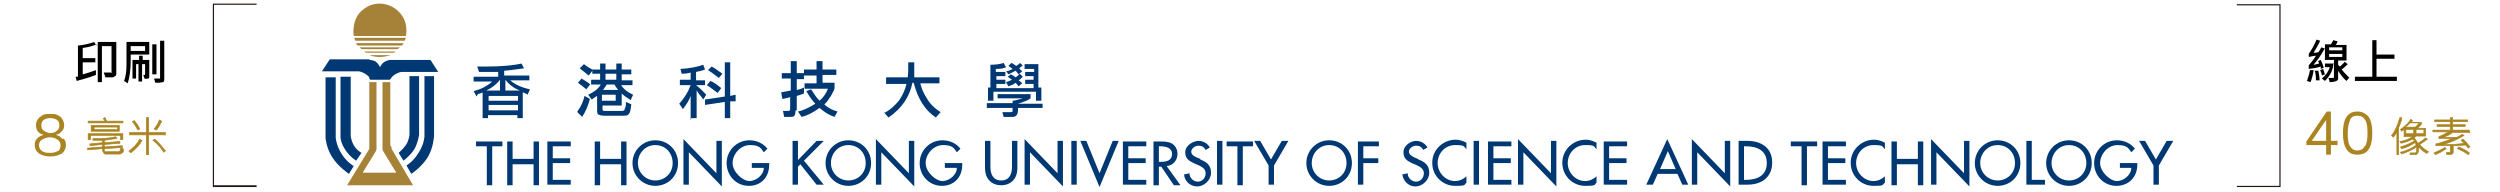 <svg width="417" height="32" viewBox="0 0 417 32" fill="none" xmlns="http://www.w3.org/2000/svg">
<path d="M67.5 6.8C67.6 6.6 67.7 6.3 67.7 6.3H59.1C59.1 6.3 59.2 6.7 59.3 6.8H67.5Z" fill="#A68238"/>
<path d="M67 7.6C67.2 7.5 67.3 7.2 67.3 7.2H59.4C59.4 7.2 59.4 7.4 59.7 7.6H67Z" fill="#A68238"/>
<path d="M66.3 8.2C66.5 8.1 66.7 7.9 66.7 7.9H60C60 7.9 60.2 8.1 60.3 8.2H66.4H66.3Z" fill="#A68238"/>
<path d="M65.6 8.8C65.8 8.8 66 8.6 66 8.6H60.7C60.7 8.6 60.7 8.6 61.1 8.8H65.6Z" fill="#A68238"/>
<path d="M61.7 9.2C61.7 9.2 62.2 9.5 63.3 9.5C64.4 9.5 65.1 9.2 65.1 9.2H61.7Z" fill="#A68238"/>
<path d="M61.6 10C61.6 10 62.3 10 62.7 10.3C63.1 10.6 63.4 11.2 63.4 11.2C63.4 11.2 63.6 10.7 64 10.4C64.4 10.1 65 10 65 10H71.8L73.1 12H67C67 12 66.6 12 65.9 12.4C65.6 12.6 65.3 12.9 65.3 12.9C65.3 12.9 65.3 13.1 65.2 13.1C65.1 13.1 65.1 13.3 65 13.3H61.8C61.8 13.3 61.7 13.3 61.6 13.1C61.6 13 61.6 13.1 61.6 12.9C61.6 12.9 61.4 12.6 60.9 12.3C60.4 12 59.9 11.9 59.9 11.9H53.7L55 9.9H61.7L61.6 10Z" fill="#003873"/>
<path d="M56.8 12.8V22.9C56.8 22.9 56.8 23.8 57.6 25C58.4 26.2 59.4 26.8 59.4 26.8L60.3 25.5C60.3 25.5 59.5 25.1 59 24.2C58.5 23.3 58.5 22.6 58.5 22.6V12.8H56.9H56.8Z" fill="#003873"/>
<path d="M68.3 12.7V22.5C68.3 22.5 68.2 23.5 67.7 24.2C67.2 24.9 66.5 25.5 66.5 25.5L67.3 26.8C67.3 26.8 68.5 25.9 69.1 24.9C69.7 23.9 69.9 22.5 69.9 22.5V12.7H68.3Z" fill="#003873"/>
<path d="M54.3 12.8V23C54.3 23 54.4 24.6 55.4 26.2C56.4 27.8 58.2 29 58.2 29L59 27.7C59 27.7 57.9 27.1 57 25.7C56.1 24.3 56 23 56 23V12.9H54.3V12.8Z" fill="#003873"/>
<path d="M61.6 13.8V24.5C61.6 24.5 61.6 24.5 61.6 24.7C61.6 24.9 61.5 25 61.5 25L57.9 30.9H68.9L65.3 24.8V24.5C65.2 24.5 65.1 24.2 65.1 24.2V13.7H63.8V24.6C63.8 24.6 63.8 24.8 63.8 24.9C63.8 25 63.9 25.2 63.9 25.2L66.1 28.8H60.5L62.7 25.2C62.7 25.2 62.7 25.1 62.8 24.9C62.8 24.7 62.8 24.6 62.8 24.6V13.7H61.5L61.6 13.8Z" fill="#A68238"/>
<path d="M70.8 12.7V22.7C70.8 22.7 70.8 24 69.8 25.5C68.9 27 67.8 27.6 67.8 27.6L68.6 29C68.6 29 70.2 28 71.3 26.3C72.3 24.7 72.4 22.7 72.4 22.7V12.7H70.8Z" fill="#003873"/>
<path d="M59 6C59 6 58.5 3 60.7 1.5C60.7 1.5 61.7 0.6 63.3 0.6C64.9 0.6 66 1.5 66 1.5C68.4 3.3 67.7 6 67.7 6H59Z" fill="#A68238"/>
<path d="M79.7 15.7C80.1 15.6 80.4 15.5 80.5 15.4V19.7H81.4V19.2H86.3V19.7H87.2V15.4C87.3 15.4 87.5 15.5 87.6 15.6C87.8 15.6 87.9 15.7 88 15.8L88.4 14.9C87 14.6 85.9 14.1 85.1 13.4H88.3V12.6H84.1V11.8C85.4 11.7 86.5 11.5 87.4 11.4L87 10.6C85.7 10.9 83.7 11.1 81 11.1C78.3 11.1 80 11.1 79.6 11.1L79.9 12C80.6 12 81.6 12 83.1 12V12.8H79V13.6H82.1C81.2 14.4 80.2 14.9 79 15.2L79.5 16.1L79.7 15.7ZM86.4 18.4H81.5V17.5H86.4V18.4ZM84.3 13.3C84.9 14.1 85.7 14.7 86.7 15.1H84.3V13.3ZM86.4 16V16.8H81.5V16H86.4ZM83.4 13.3V15.1H81.1C82 14.7 82.8 14.1 83.4 13.3Z" fill="#003873"/>
<path d="M98.5 14.1C98 13.7 97.5 13.4 97 13.1L96.4 13.8C96.8 14.1 97.2 14.4 97.8 14.9L98.5 14V14.1Z" fill="#003873"/>
<path d="M96.3 18.7L97.1 19.5C97.7 18.6 98.1 17.6 98.4 16.5L97.5 16C97.3 16.9 96.9 17.8 96.3 18.6V18.7Z" fill="#003873"/>
<path d="M104.2 18.2C104.2 18.4 104 18.5 103.7 18.5H100.8C100.6 18.5 100.5 18.4 100.5 18.2V17.6H103.7V15.6C104.1 16 104.6 16.3 105.2 16.7L105.6 15.8C104.5 15.3 103.9 14.7 103.6 14.2H105.5V13.4H103.7V12.4H105.3V11.6H103.7V10.6H102.8V11.6H101V10.6H100.1V11.6H98.8C98.4 11.4 97.9 11.1 97.4 10.7L96.7 11.4C97.1 11.7 97.6 12.1 98.2 12.6L98.8 11.8V12.3H100.1V13.3H98.6V14.1H100.2C99.9 14.7 99.2 15.3 98.1 15.8L98.7 16.6C99.1 16.3 99.4 16.1 99.6 16V18.2C99.6 18.7 99.6 19 99.8 19.1C100 19.2 100.3 19.3 100.7 19.3H103.9C104.4 19.3 104.7 19.3 104.9 19C105.1 18.8 105.2 18.3 105.3 17.4L104.4 17C104.4 17.5 104.4 17.9 104.2 18.1V18.2ZM101 12.3H102.8V13.3H101V12.3ZM101.2 14.1H102.5C102.7 14.5 102.9 14.7 103.1 15H100.6C100.8 14.7 101 14.4 101.2 14.1ZM100.4 15.8H102.7V16.8H100.4V15.8Z" fill="#003873"/>
<path d="M121.8 19.7V16.9H122.7V15.8L121.8 16V10.4H120.9V16.1L117.6 16.6V17.5L120.9 17V19.7H121.8Z" fill="#003873"/>
<path d="M115.3 19.7H116.2V15.1C116.4 15.3 116.5 15.6 116.7 15.8C116.9 16 117.1 16.3 117.3 16.6L117.8 15.8C117.4 15.4 116.9 14.8 116.1 14.2H117.6V13.4H116.1V12C116.6 11.9 117.1 11.8 117.6 11.6L117.3 10.8C116.2 11.2 115 11.4 113.5 11.5L113.7 12.3C114.4 12.3 114.9 12.2 115.2 12.1V13.3H113.4V14.2H115.2C114.8 15.3 114.2 16.3 113.3 17.3L113.9 18.2C114.6 17.3 115 16.6 115.2 16V20.1L115.3 19.7Z" fill="#003873"/>
<path d="M120.3 14.7C119.6 14.1 119 13.7 118.5 13.5L117.9 14.2C118.4 14.5 119 15 119.7 15.5L120.3 14.7Z" fill="#003873"/>
<path d="M120.5 12.3C119.7 11.7 119.1 11.3 118.7 11.1L118.1 11.7C118.6 12 119.1 12.4 119.9 13L120.5 12.3Z" fill="#003873"/>
<path d="M132.9 18.4V16C133.5 15.8 133.9 15.7 134.1 15.6V14.6C133.9 14.7 133.5 14.9 132.9 15V13.2H134.1V12.6H136.2V13.9H134.2V14.8H138.1C137.8 15.6 137.3 16.3 136.7 16.8C136.2 16.3 135.8 15.7 135.3 14.9L134.5 15.2C135 16.1 135.5 16.8 136 17.3C135 17.9 134.1 18.4 133.1 18.6L133.7 19.5C134.6 19.3 135.6 18.8 136.7 18C137.5 18.7 138.3 19.2 139.2 19.5L139.7 18.6C138.9 18.4 138.1 18 137.5 17.4C137.9 17.1 138.2 16.6 138.6 16C138.9 15.4 139.2 15 139.2 14.6V13.8H137.2V12.5H139.5V11.6H137.2V10.2H136.2V11.6H134.1V12.2H132.9V10.2H131.9V12.2H130.4V13.1H131.9V15.1C131.4 15.2 130.9 15.3 130.3 15.4L130.5 16.5C130.8 16.5 131.3 16.3 131.8 16.2V18.2C131.8 18.4 131.7 18.5 131.5 18.5H130.6L130.8 19.5H131.6C132.1 19.5 132.4 19.5 132.5 19.3C132.6 19.2 132.7 18.8 132.7 18.4H132.9Z" fill="#003873"/>
<path d="M147.4 18.7L148.2 19.6C150.4 18.1 151.7 16.2 152.2 13.8H152.4C153.1 16.5 154.3 18.4 156.1 19.6L156.9 18.7C155.9 18.1 155.1 17.3 154.6 16.4C154 15.5 153.7 14.7 153.5 13.9H156.7V12.9H152.5C152.5 12.4 152.5 11.6 152.5 10.4H151.5C151.5 11.5 151.5 12.3 151.4 12.9H147.8V14H151.2C151 14.9 150.6 15.8 150 16.7C149.3 17.6 148.5 18.3 147.6 18.8L147.4 18.7Z" fill="#003873"/>
<path d="M173.9 17.3H169.8C170.7 17 171.4 16.8 171.9 16.4V15.7H166.4V16.4H170.6C169.9 16.6 169.3 16.8 168.9 16.8V17.2H164.6V18H168.9V18.4C168.9 18.6 168.9 18.7 168.6 18.7H167.2L167.4 19.5H168.9C169.5 19.5 169.8 19.1 169.8 18.4V18H173.9V17.2V17.3Z" fill="#003873"/>
<path d="M170.1 12.3C169.8 12.6 169.6 12.8 169.4 12.9C169.3 12.8 169.1 12.7 169 12.6C168.9 12.6 168.8 12.5 168.6 12.4L168.1 12.8C168.4 13 168.6 13.2 168.8 13.3C168.6 13.4 168.2 13.6 167.8 13.7L168.2 14.4C168.7 14.2 169.1 14.1 169.4 13.8C169.4 13.8 169.6 14 169.9 14.4L170.5 13.9C170.3 13.7 170.1 13.5 169.9 13.4C170.1 13.3 170.3 13.1 170.6 12.8L170.1 12.3Z" fill="#003873"/>
<path d="M167.7 11.7L168.2 12.4C168.6 12.2 169 12 169.4 11.8C169.4 11.8 169.6 12 169.9 12.4L170.5 11.9C170.3 11.7 170.1 11.5 170 11.4C170.2 11.2 170.4 11.1 170.6 10.9L170.1 10.5C170 10.7 169.8 10.8 169.5 11C169.2 10.8 169 10.6 168.7 10.5L168.2 11C168.5 11.2 168.7 11.3 168.9 11.5C168.7 11.6 168.4 11.8 167.8 11.9L167.7 11.7Z" fill="#003873"/>
<path d="M165.6 15.3H172.8V16.8H173.7V14.6H173.2V10.7C173.3 10.7 170.9 10.7 170.9 10.7V11.5H172.5V12H171V12.7H172.4V13.3H171V14H172.4V14.7H166.2V14H167.7V13.3H166.2V12.7H167.7V12H166.1V11.5C166.9 11.5 167.5 11.4 167.8 11.2L167.4 10.5C166.8 10.7 166.1 10.8 165.2 10.8V14.6C165.3 14.6 164.8 14.6 164.8 14.6V16.8H165.7V15.3H165.6Z" fill="#003873"/>
<path d="M79.5 24.4H81.2V30.9H82.1V24.4H83.8V23.6H79.4V24.4H79.5Z" fill="#003873"/>
<path d="M89 26.5H85.5V23.6H84.6V30.9H85.5V27.4H89V30.9H89.9V23.6H89V26.5Z" fill="#003873"/>
<path d="M91.3 30.8H95.2V30H92.2V27.2H95.1V26.4H92.2V24.4H95.2V23.6H91.3V30.9V30.8Z" fill="#003873"/>
<path d="M103.6 26.5H100.1V23.6H99.2V30.9H100.1V27.4H103.6V30.9H104.5V23.6H103.6V26.5Z" fill="#003873"/>
<path d="M109.3 23.4C107.2 23.4 105.5 25.1 105.5 27.2C105.5 29.3 107.2 31 109.3 31C111.4 31 113.1 29.4 113.1 27.2C113.1 25 111.4 23.4 109.3 23.4ZM109.3 30.1C107.7 30.1 106.4 28.8 106.4 27.2C106.4 25.6 107.6 24.2 109.3 24.2C111 24.2 112.2 25.5 112.2 27.2C112.2 28.9 110.9 30.1 109.3 30.1Z" fill="#003873"/>
<path d="M119.5 28.9L114 23.2V30.8H114.9V25.4L120.4 31.1V23.5H119.5V28.9Z" fill="#003873"/>
<path d="M125.5 28H127.4C127.4 29.2 126.1 30.2 125 30.2C123.9 30.2 122.2 28.7 122.2 27.2C122.2 25.7 123.5 24.2 125.1 24.2C126.7 24.2 126.9 24.7 127.4 25.4L128 24.8C127.3 23.9 126.2 23.4 125 23.4C122.9 23.4 121.2 25.1 121.2 27.2C121.2 29.3 122.8 31 124.9 31C127 31 128.3 29.5 128.3 27.5V27.2H125.4V28H125.5Z" fill="#003873"/>
<path d="M137.4 23.5H136.2L133.1 26.7V23.5H132.2V30.8H133.1V27.8L133.5 27.4L136.2 30.8H137.4L134.1 26.8L137.4 23.5Z" fill="#003873"/>
<path d="M141.5 23.4C139.4 23.4 137.7 25.1 137.7 27.2C137.7 29.3 139.4 31 141.5 31C143.6 31 145.3 29.4 145.3 27.2C145.3 25 143.6 23.4 141.5 23.4ZM141.5 30.1C139.9 30.1 138.6 28.8 138.6 27.2C138.6 25.6 139.8 24.2 141.5 24.2C143.2 24.2 144.4 25.5 144.4 27.2C144.4 28.9 143.1 30.1 141.5 30.1Z" fill="#003873"/>
<path d="M151.6 28.9L146.1 23.2V30.8H147V25.4L152.5 31.1V23.5H151.6V28.9Z" fill="#003873"/>
<path d="M157.7 28H159.6C159.6 29.2 158.3 30.2 157.2 30.2C156.1 30.2 154.4 28.7 154.4 27.2C154.4 25.7 155.7 24.2 157.3 24.2C158.9 24.2 159.1 24.7 159.6 25.4L160.2 24.8C159.5 23.9 158.4 23.4 157.2 23.4C155.1 23.4 153.4 25.1 153.4 27.2C153.4 29.3 155 31 157.1 31C159.2 31 160.5 29.5 160.5 27.5V27.2H157.6V28H157.7Z" fill="#003873"/>
<path d="M168.8 27.8C168.8 29 168.4 30.1 167 30.1C165.6 30.1 165.2 29 165.2 27.8V23.5H164.3V28.1C164.3 29.7 165.3 30.9 167 30.9C168.7 30.9 169.7 29.7 169.7 28.1V23.5H168.8V27.8Z" fill="#003873"/>
<path d="M176.4 28.9L170.9 23.2V30.8H171.8V25.4L177.3 31.1V23.5H176.4V28.9Z" fill="#003873"/>
<path d="M179.6 23.5H178.7V30.8H179.6V23.5Z" fill="#003873"/>
<path d="M183.4 28.9L181.2 23.5H180.2L183.4 31.2L186.6 23.5H185.6L183.4 28.9Z" fill="#003873"/>
<path d="M187.3 30.8H191.2V30H188.2V27.2H191.1V26.4H188.2V24.4H191.2V23.6H187.3V30.9V30.8Z" fill="#003873"/>
<path d="M196.4 25.6C196.4 24.9 196 24.2 195.4 23.9C194.8 23.6 194.1 23.6 193.5 23.6H192.4V30.9H193.3V27.8H193.7L195.8 30.9H196.9L194.6 27.7C195.7 27.6 196.4 26.7 196.4 25.7V25.6ZM193.6 27H193.3V24.4H193.5C194.4 24.4 195.5 24.6 195.5 25.7C195.5 26.8 194.5 27 193.6 27Z" fill="#003873"/>
<path d="M200.2 26.5L199.7 26.3C199.2 26.1 198.7 25.8 198.7 25.3C198.7 24.8 199.3 24.3 199.9 24.3C200.5 24.3 200.8 24.5 201.1 25L201.8 24.6C201.4 23.9 200.7 23.5 199.9 23.5C199.1 23.5 197.7 24.2 197.7 25.4C197.7 26.6 198.5 26.9 199.3 27.3L199.8 27.5C200.4 27.8 201.1 28.1 201.1 28.9C201.1 29.7 200.5 30.3 199.8 30.3C199.1 30.3 198.4 29.7 198.4 28.9L197.5 29.1C197.6 30.3 198.6 31.1 199.7 31.1C200.8 31.1 202 30.1 202 28.8C202 27.5 201.2 27 200.2 26.6V26.5Z" fill="#003873"/>
<path d="M203.9 23.5H203V30.8H203.9V23.5Z" fill="#003873"/>
<path d="M204.7 24.4H206.4V30.9H207.3V24.4H209V23.6H204.6V24.4H204.7Z" fill="#003873"/>
<path d="M212 26.6L210.2 23.5H209.2L211.6 27.6V30.8H212.5V27.6L214.9 23.5H213.8L212 26.6Z" fill="#003873"/>
<path d="M221.7 23.4C219.6 23.4 217.9 25.1 217.9 27.2C217.9 29.3 219.6 31 221.7 31C223.8 31 225.5 29.4 225.5 27.2C225.5 25 223.8 23.4 221.7 23.4ZM221.7 30.1C220.1 30.1 218.8 28.8 218.8 27.2C218.8 25.6 220 24.2 221.7 24.2C223.4 24.2 224.6 25.5 224.6 27.2C224.6 28.9 223.3 30.1 221.7 30.1Z" fill="#003873"/>
<path d="M226.5 30.8H227.4V27.2H229.9V26.4H227.4V24.4H230V23.6H226.5V30.9V30.8Z" fill="#003873"/>
<path d="M236.5 26.5L236 26.3C235.6 26.1 235 25.8 235 25.3C235 24.8 235.6 24.3 236.2 24.3C236.8 24.3 237.1 24.5 237.4 25L238.1 24.6C237.7 23.9 237 23.5 236.2 23.5C235.4 23.5 234.1 24.2 234.1 25.4C234.1 26.6 234.9 26.9 235.7 27.3L236.2 27.5C236.8 27.8 237.5 28.1 237.5 28.9C237.5 29.7 236.9 30.3 236.2 30.3C235.5 30.3 234.8 29.7 234.8 28.9L233.9 29.1C234.1 30.3 235 31.1 236.1 31.1C237.2 31.1 238.4 30.1 238.4 28.8C238.4 27.5 237.6 27 236.6 26.6L236.5 26.5Z" fill="#003873"/>
<path d="M238.9 27.2C238.9 29.3 240.6 31 242.7 31C244.8 31 244.1 30.8 244.6 30.5V29.4C244.1 29.9 243.4 30.2 242.7 30.2C241.1 30.2 239.8 28.8 239.8 27.2C239.8 25.6 241 24.2 242.7 24.2C244.4 24.2 244.1 24.4 244.6 24.9V23.8C244 23.5 243.4 23.3 242.8 23.3C240.7 23.3 238.9 25 238.9 27.1V27.2Z" fill="#003873"/>
<path d="M246.7 23.5H245.8V30.8H246.7V23.5Z" fill="#003873"/>
<path d="M248.2 30.8H252.1V30H249.1V27.2H252V26.4H249.1V24.4H252.1V23.6H248.2V30.9V30.8Z" fill="#003873"/>
<path d="M258.7 28.9L253.2 23.2V30.8H254.1V25.4L259.6 31.1V23.5H258.7V28.9Z" fill="#003873"/>
<path d="M260.6 27.2C260.6 29.3 262.3 31 264.4 31C266.5 31 265.8 30.8 266.3 30.5V29.4C265.8 29.9 265.1 30.2 264.4 30.2C262.8 30.2 261.5 28.8 261.5 27.2C261.5 25.6 262.7 24.2 264.4 24.2C266.1 24.2 265.8 24.4 266.3 24.9V23.8C265.7 23.5 265.1 23.3 264.5 23.3C262.4 23.3 260.6 25 260.6 27.1V27.2Z" fill="#003873"/>
<path d="M267.5 30.8H271.4V30H268.4V27.2H271.3V26.4H268.4V24.4H271.4V23.6H267.5V30.9V30.8Z" fill="#003873"/>
<path d="M274.7 30.8H275.7L276.5 29H279.8L280.6 30.8H281.6L278.1 23.2L274.6 30.8H274.7ZM276.9 28.2L278.2 25.2L279.5 28.2H276.9Z" fill="#003873"/>
<path d="M287.7 28.9L282.2 23.2V30.8H283.1V25.4L288.6 31.1V23.5H287.7V28.9Z" fill="#003873"/>
<path d="M291.5 23.5H290V30.8H291.5C293.8 30.8 295.6 29.6 295.6 27.1C295.6 24.6 293.7 23.5 291.5 23.5ZM291.2 30H290.9V24.4H291.2C293.1 24.4 294.7 25.1 294.7 27.2C294.7 29.3 293.1 30 291.2 30Z" fill="#003873"/>
<path d="M298.8 24.4H300.5V30.9H301.4V24.4H303.1V23.6H298.7V24.4H298.8Z" fill="#003873"/>
<path d="M304 30.8H307.9V30H304.9V27.2H307.8V26.4H304.9V24.4H307.9V23.6H304V30.9V30.8Z" fill="#003873"/>
<path d="M308.7 27.2C308.7 29.3 310.4 31 312.5 31C314.6 31 313.8 30.8 314.4 30.5V29.4C313.9 29.9 313.2 30.2 312.5 30.2C310.9 30.2 309.6 28.8 309.6 27.2C309.6 25.6 310.8 24.2 312.5 24.2C314.2 24.2 313.9 24.4 314.4 24.9V23.8C313.8 23.5 313.2 23.3 312.6 23.3C310.5 23.3 308.7 25 308.7 27.1V27.2Z" fill="#003873"/>
<path d="M319.9 26.5H316.4V23.6H315.5V30.9H316.4V27.4H319.9V30.9H320.8V23.6H319.9V26.5Z" fill="#003873"/>
<path d="M327.6 28.9L322.1 23.2V30.8H323V25.4L328.5 31.1V23.5H327.6V28.9Z" fill="#003873"/>
<path d="M333.2 23.4C331.1 23.4 329.4 25.1 329.4 27.2C329.4 29.3 331.1 31 333.2 31C335.3 31 337 29.4 337 27.2C337 25 335.3 23.4 333.2 23.4ZM333.2 30.1C331.6 30.1 330.3 28.8 330.3 27.2C330.3 25.6 331.5 24.2 333.2 24.2C334.9 24.2 336.1 25.5 336.1 27.2C336.1 28.9 334.8 30.1 333.2 30.1Z" fill="#003873"/>
<path d="M338.9 23.5H338V30.8H341.1V30H338.9V23.5Z" fill="#003873"/>
<path d="M345.1 23.4C343 23.4 341.3 25.1 341.3 27.2C341.3 29.3 343 31 345.1 31C347.2 31 348.9 29.4 348.9 27.2C348.9 25 347.2 23.4 345.1 23.4ZM345.1 30.1C343.5 30.1 342.2 28.8 342.2 27.2C342.2 25.6 343.4 24.2 345.1 24.2C346.8 24.2 348 25.5 348 27.2C348 28.9 346.7 30.1 345.1 30.1Z" fill="#003873"/>
<path d="M353.6 28H355.5C355.5 29.2 354.2 30.2 353.1 30.2C352 30.2 350.3 28.7 350.3 27.2C350.3 25.7 351.6 24.2 353.2 24.2C354.8 24.2 355 24.7 355.5 25.4L356.1 24.8C355.4 23.9 354.3 23.4 353.1 23.4C351 23.4 349.3 25.1 349.3 27.2C349.3 29.3 350.9 31 353 31C355.1 31 356.5 29.5 356.5 27.5V27.2H353.6V28Z" fill="#003873"/>
<path d="M361.4 23.5L359.6 26.6L357.8 23.5H356.8L359.2 27.6V30.8H360.1V27.6L362.5 23.5H361.5H361.4Z" fill="#003873"/>
<path d="M42.8 31.2H35.5V0.6H42.8V0.8H35.7V30.9H42.8V31.1V31.2Z" fill="#231815"/>
<path d="M380.4 31.2H373.1V31H380.2V0.9H373.1V0.7H380.4V31.3V31.2Z" fill="#231815"/>
<path d="M10.6 23.1C10.9 23.4 11 23.8 11 24.2C11 24.6 10.8 25.3 10.3 25.6C9.8 25.9 9.2 26.1 8.4 26.1C7.6 26.1 7 25.9 6.5 25.6C6 25.2 5.8 24.8 5.8 24.2C5.8 23.6 5.9 23.4 6.2 23.1C6.5 22.8 6.8 22.6 7.3 22.5C6.9 22.4 6.5 22.2 6.3 21.9C6.1 21.6 6 21.3 6 20.9C6 20.5 6.1 20.2 6.3 19.9C6.5 19.6 6.8 19.4 7.1 19.2C7.5 19 7.9 19 8.4 19C8.9 19 9.3 19 9.6 19.2C10 19.4 10.3 19.6 10.4 19.9C10.6 20.2 10.7 20.5 10.7 20.9C10.7 21.3 10.6 21.6 10.3 21.9C10.1 22.2 9.7 22.4 9.3 22.5C9.8 22.6 10.1 22.8 10.4 23.2L10.6 23.1ZM9.7 25.2C10 25 10.1 24.6 10.1 24.2C10.1 23.8 9.9 23.5 9.6 23.3C9.3 23.1 8.9 22.9 8.3 22.9C7.8 22.9 7.4 23.1 7 23.3C6.7 23.5 6.5 23.8 6.5 24.2C6.5 24.6 6.7 25 7 25.2C7.3 25.4 7.7 25.5 8.3 25.5C8.9 25.5 9.3 25.4 9.6 25.2H9.7ZM7.3 21.8C7.6 22 8 22.2 8.4 22.2C8.9 22.2 9.3 22 9.5 21.8C9.8 21.6 9.9 21.3 9.9 20.9C9.9 20.5 9.8 20.2 9.5 20C9.2 19.8 8.8 19.7 8.4 19.7C8 19.7 7.5 19.8 7.3 20C7 20.2 6.9 20.5 6.9 20.9C6.9 21.3 7 21.6 7.3 21.8Z" fill="#AA8420"/>
<path d="M389.9 24.2H388.8V25.8H388V24.2H384.7V23.6L388.1 18.6H388.8V23.5H389.9V24.2ZM388 23.5V20L385.6 23.5H388Z" fill="#AA8420"/>
<path d="M391.4 24.9C391 24.3 390.8 23.4 390.8 22.2C390.8 21 391 20.1 391.4 19.5C391.8 18.9 392.4 18.6 393.2 18.6C394 18.6 394.6 18.9 395.1 19.5C395.5 20.1 395.7 21 395.7 22.2C395.7 23.4 395.5 24.3 395.1 24.9C394.7 25.5 394.1 25.8 393.2 25.8C392.3 25.8 391.8 25.5 391.4 24.9ZM394.5 24.4C394.8 23.9 394.9 23.2 394.9 22.2C394.9 21.2 394.8 20.4 394.5 20C394.2 19.5 393.8 19.3 393.2 19.3C392.6 19.3 392.2 19.5 392 20C391.8 20.5 391.6 21.2 391.6 22.2C391.6 23.2 391.7 24 392 24.4C392.3 24.9 392.7 25.1 393.2 25.1C393.7 25.1 394.2 24.9 394.4 24.4H394.5Z" fill="#AA8420"/>
<path d="M16.1 7.4C15.4 7.7 14.6 7.9 13.8 8V9.7H15.9V10.4H13.8V12.4C14.6 12.2 15.4 11.9 16 11.7V12.5C15 12.9 13.9 13.2 12.8 13.5L12.6 12.8C12.8 12.8 12.9 12.8 13 12.8V7.6C14 7.5 14.9 7.3 15.7 7L16.1 7.6V7.4ZM19.4 12.2C19.4 12.4 19.4 12.6 19.2 12.7C19 12.8 18.9 12.9 18.8 12.9C18.6 12.9 18.4 12.9 18.1 12.9C17.8 12.9 17.7 12.9 17.6 12.9L17.3 12.1C17.5 12.1 17.8 12.1 18.4 12.1C19 12.1 18.6 12.1 18.6 11.9V7.7H17V13.7H16.3V7H19.4V12.1V12.2Z" fill="black"/>
<path d="M24.899 9.1H21.799V10.2C21.799 11.7 21.599 13 21.299 13.9L20.699 13.5C20.999 12.7 21.099 11.8 21.099 10.7V7H24.899V9.1ZM24.199 8.5V7.7H21.799V8.5H24.199ZM24.899 12.7C24.899 12.9 24.899 13.1 24.699 13.1C24.499 13.1 24.399 13.2 24.099 13.1L23.899 12.5C23.899 12.5 23.899 12.5 23.999 12.5C24.199 12.5 24.199 12.5 24.199 12.3V10.7H23.699V13.6H23.099V10.7H22.699V13.1H22.099V10H23.199V9.3H23.799V10H24.899V12.5V12.7ZM26.099 12.4H25.399V7.4H26.099V12.4ZM27.399 13.1C27.399 13.4 27.399 13.6 27.199 13.7C26.999 13.7 26.799 13.8 26.399 13.8C25.999 13.8 25.999 13.8 25.899 13.8L25.699 13.1C25.899 13.1 26.099 13.1 26.299 13.1C26.499 13.1 26.599 13.1 26.699 13.1C26.699 13.1 26.699 13.1 26.699 12.9V6.8H27.399V13.1Z" fill="black"/>
<path d="M20.6 20.5H14.7V20.2H17.5C17.5 20 17.3 19.9 17.2 19.8L17.5 19.6C17.6 19.8 17.7 20 17.8 20.2H20.5V20.5H20.6ZM20.6 24.9C20.6 25.2 20.6 25.4 20.4 25.5C20.3 25.6 20.1 25.7 20 25.7H17.7C17.5 25.7 17.4 25.7 17.3 25.5C17.2 25.4 17.1 25.2 17.1 25V24.8L14.6 25V24.7L17.1 24.5V24.1L15 24.3V24L17.1 23.8V23.4C16.6 23.4 16.1 23.4 15.5 23.4V23.1C16.9 23.1 18.3 23.1 19.3 22.8L19.5 23.1C18.9 23.2 18.2 23.3 17.4 23.4V23.8L20 23.6V23.9L17.4 24.1V24.5L20.4 24.3V24.6L17.4 24.8V25.1C17.4 25.1 17.4 25.2 17.4 25.3C17.4 25.3 17.5 25.3 17.6 25.3H19.7C20 25.3 20.1 25.1 20.1 24.7H20.4L20.6 24.9ZM20.5 23.3H20.1V22.6H15.1V23.3H14.7V22.3H20.5V23.3ZM19.9 21.9H15.2V20.9H19.9V21.9ZM19.6 21.6V21.2H15.7V21.6H19.6Z" fill="#AA8420" stroke="#AA8420" stroke-width="0.1" stroke-miterlimit="10"/>
<path d="M23.7 23.4C23.3 24.2 22.6 24.9 21.8 25.5L21.5 25.2C22.3 24.6 22.9 24 23.3 23.2L23.6 23.4H23.7ZM27.6 22.5H24.8V25.8H24.4V22.5H21.6V22.1H24.4V19.6H24.8V22.1H27.6V22.5ZM23.3 21.5L23 21.7C22.8 21.3 22.5 20.8 22.1 20.3L22.4 20.1C22.8 20.6 23.1 21 23.3 21.5ZM27.6 25.1L27.3 25.4C26.9 24.7 26.3 24 25.5 23.4L25.8 23.2C26.4 23.7 27 24.4 27.6 25.2V25.1ZM27 20.2C26.7 20.8 26.4 21.3 26.1 21.7L25.7 21.5C26 21.2 26.3 20.7 26.6 20L26.9 20.2H27Z" fill="#AA8420" stroke="#AA8420" stroke-width="0.1" stroke-miterlimit="10"/>
<path d="M385.9 11.8C385.8 12.5 385.6 13.2 385.4 13.7L384.8 13.5C385 12.9 385.2 12.3 385.3 11.7H385.9V11.8ZM387.7 8.2C387.1 9.3 386.5 10.1 385.9 10.8C386.1 10.8 386.4 10.7 386.8 10.6C386.8 10.5 386.8 10.3 386.6 10.2L387.1 10C387.3 10.4 387.5 10.9 387.6 11.3L387.1 11.5C387.1 11.3 387.1 11.2 387.1 11.1C386.5 11.3 385.9 11.4 385.1 11.5V10.9C385.4 10.5 385.9 10 386.3 9.3C386 9.3 385.6 9.4 385.1 9.5V9C385.5 8.4 386 7.6 386.4 6.6L387 6.8C386.7 7.5 386.3 8.1 385.9 8.8C386.2 8.8 386.5 8.8 386.7 8.7C386.9 8.5 387 8.2 387.2 7.9L387.8 8.1L387.7 8.2ZM386.9 13.4H386.3C386.3 13 386.3 12.4 386.1 11.8H386.7C386.8 12.3 386.9 12.8 386.9 13.4ZM387.8 12.4L387.3 12.6C387.3 12.3 387.1 12 387 11.7L387.5 11.5C387.6 11.8 387.7 12.1 387.8 12.4ZM389.2 10.5C389.2 11.5 388.8 12.5 387.8 13.5L387.3 13.1C388 12.5 388.4 11.9 388.6 11.2H387.8V10.6H389.3L389.2 10.5ZM391.9 12.9L391.4 13.5C390.9 13.1 390.5 12.6 390 11.8V13C390 13.2 390 13.4 389.7 13.5C389.5 13.6 389.1 13.7 388.6 13.7L388.4 13C388.8 13 389 13 389.1 13C389.2 13 389.3 13 389.3 12.9V10H387.8V7.4H388.8C388.9 7.2 389.1 6.9 389.2 6.7L389.9 6.9C389.9 7.1 389.7 7.3 389.6 7.5H391.4V10.1H390V10.7C390 10.8 390.1 11 390.3 11.1C390.5 10.9 390.8 10.7 391.1 10.3L391.6 10.7C391.3 11 391 11.3 390.6 11.6C390.9 12 391.3 12.4 391.8 12.9H391.9ZM390.7 8.4V7.9H388.5V8.4H390.7ZM390.7 9.5V9H388.5V9.5H390.7Z" fill="black"/>
<path d="M399.8 13.5H392.8V12.8H395.7V6.7H396.4V9.1H399.4V9.8H396.4V12.8H399.8V13.5Z" fill="black"/>
<path d="M400.599 19.8C400.599 20.1 400.399 20.5 400.299 20.8L400.099 21.3V25.8H399.799V22C399.599 22.4 399.399 22.7 399.199 22.9L398.899 22.6C399.499 21.9 399.899 20.9 400.299 19.6H400.599V19.8ZM404.999 25.3L404.799 25.6C404.399 25.4 403.899 25 403.399 24.5C403.399 24.7 403.399 24.8 403.399 24.9C403.399 25.2 403.399 25.4 403.299 25.5C403.299 25.6 403.099 25.7 402.999 25.8C402.899 25.8 402.599 25.8 402.299 25.8C401.999 25.8 402.099 25.8 401.999 25.8V25.5C402.499 25.5 402.799 25.5 402.899 25.5C402.999 25.5 403.099 25.3 403.099 25C403.099 24.7 403.099 24.7 403.099 24.5C402.499 24.9 401.699 25.3 400.599 25.7L400.399 25.4C401.499 25.1 402.399 24.7 402.999 24.2C402.999 24.2 402.999 24 402.799 23.8C402.199 24.2 401.499 24.6 400.599 24.8L400.399 24.5C401.399 24.2 402.099 23.9 402.699 23.5C402.699 23.4 402.499 23.3 402.399 23.2C401.899 23.5 401.299 23.7 400.499 23.9L400.299 23.6C401.099 23.5 401.799 23.2 402.399 22.8H400.999V21.6C400.899 21.7 400.699 21.8 400.599 21.9L400.399 21.6C401.199 21 401.799 20.5 402.099 19.9L402.399 20.1C402.399 20.2 402.299 20.3 402.199 20.4H403.899V20.7C403.699 20.9 403.499 21.2 403.299 21.4H404.599V22.7H402.999C402.899 22.8 402.799 22.9 402.699 23C402.899 23.3 403.099 23.5 403.299 23.9C403.699 23.7 404.099 23.4 404.599 23L404.899 23.2C404.499 23.5 404.099 23.8 403.599 24.1C404.099 24.7 404.699 25.1 405.199 25.4L404.999 25.3ZM403.499 20.5H401.999C401.699 20.8 401.499 21 401.199 21.2H402.899C403.199 20.9 403.399 20.7 403.499 20.5ZM402.599 22.3V21.6H401.299V22.3H402.599ZM404.299 22.3V21.6H402.999V22.3H404.299Z" fill="#AA8420" stroke="#AA8420" stroke-width="0.1" stroke-miterlimit="10"/>
<path d="M412 22.1H409.1C408.6 22.5 408.1 22.7 407.6 22.9H408.7C409.4 22.9 409.8 22.9 409.8 22.9C410.1 22.8 410.3 22.6 410.7 22.4L411 22.6C409.8 23.3 408.7 23.8 407.5 24.1C408.7 24.1 409.9 24.1 411 23.9C410.8 23.7 410.7 23.6 410.5 23.4L410.8 23.2C411.3 23.6 411.7 24.1 412 24.5L411.7 24.7C411.5 24.5 411.4 24.3 411.3 24.2C410.6 24.2 409.9 24.3 409.2 24.3V25.3C409.2 25.5 409.2 25.6 409 25.7C408.9 25.7 408.7 25.8 408.3 25.8C407.9 25.8 408.1 25.8 408.1 25.8V25.4C408.1 25.4 408.3 25.4 408.4 25.4C408.6 25.4 408.7 25.4 408.7 25.4C408.7 25.4 408.7 25.4 408.7 25.3V24.3C408.1 24.3 407.3 24.3 406.3 24.3V24C407.2 23.8 408.1 23.5 409 23.1C408.5 23.1 407.9 23.1 407.3 23.1C406.7 23.1 406.9 23.1 406.8 23.1V22.8C407.3 22.6 407.9 22.3 408.4 22H405.8V21.7H408.7V21.1H406.5V20.8H408.7V20.3H406.1V20H408.7V19.6H409.1V20H411.6V20.3H409.1V20.8H411.2V21.1H409.1V21.7H411.9V22L412 22.1ZM408 24.8C407.6 25.1 407 25.5 406.2 25.8L406 25.5C406.7 25.2 407.3 24.9 407.8 24.6L408.1 24.9L408 24.8ZM411.9 25.5L411.7 25.8C411.2 25.4 410.6 25.1 409.9 24.8L410.1 24.5C410.8 24.8 411.4 25.1 411.9 25.5Z" fill="#AA8420" stroke="#AA8420" stroke-width="0.1" stroke-miterlimit="10"/>
</svg>
